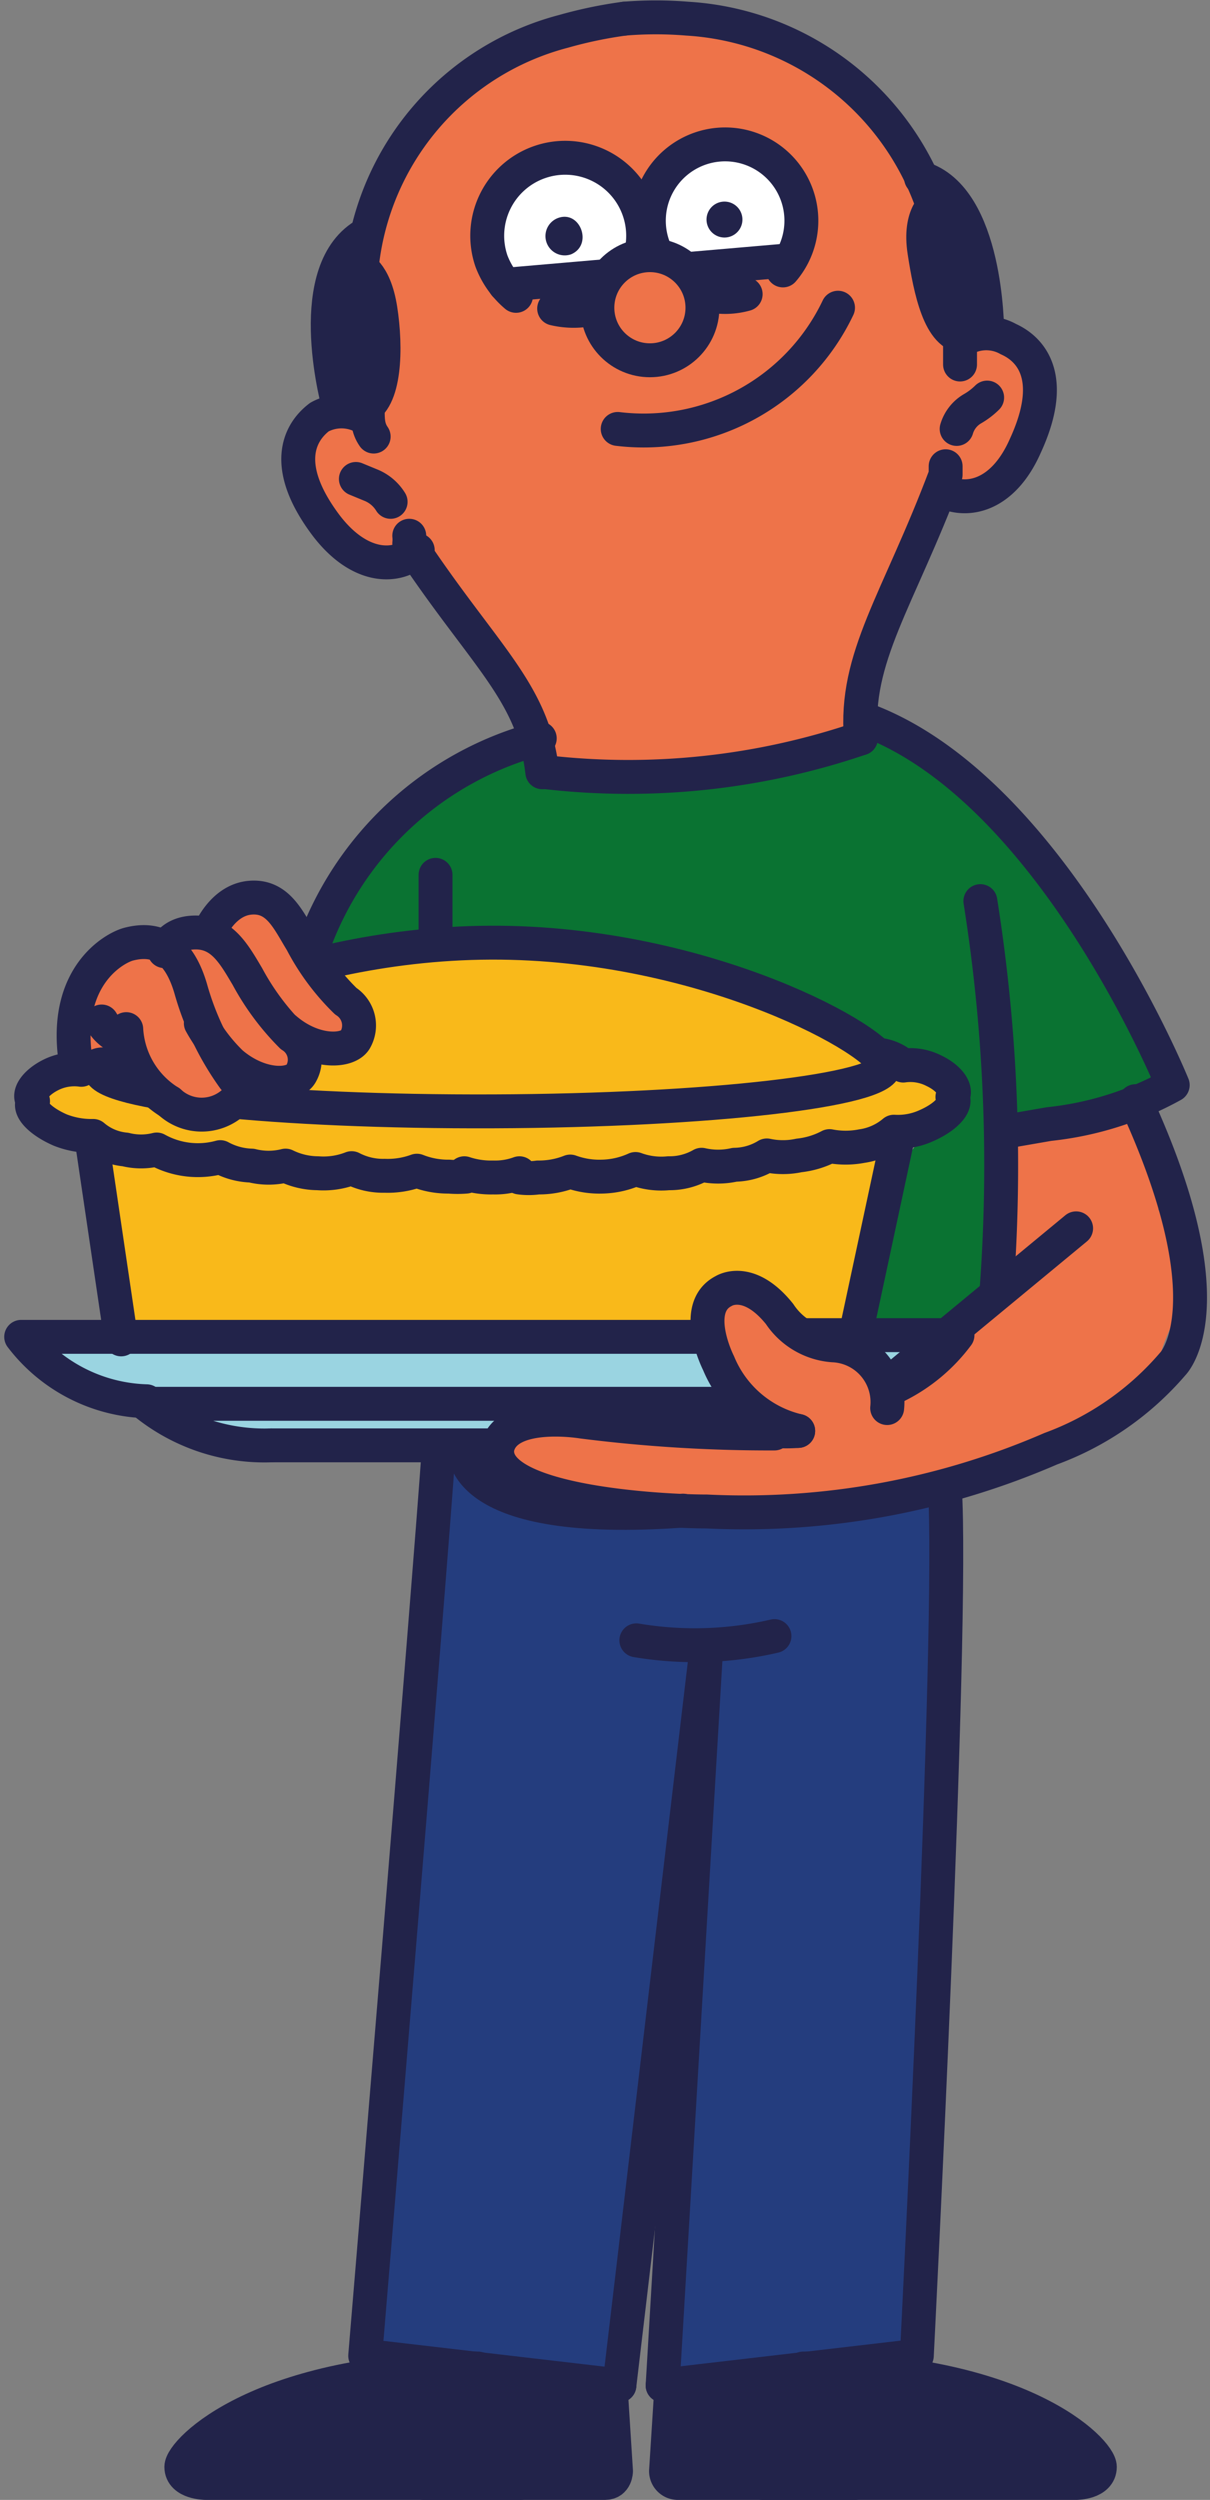 <svg xmlns="http://www.w3.org/2000/svg" viewBox="0 0 14.28 29.49"><rect x="0" y="0" width="14.28" height="29.49" fill="#808080" stroke="none"/><defs><style>.cls-1{fill:#f9b91a;}.cls-2{fill:#9ad4e1;}.cls-11,.cls-3{fill:#ee7349;}.cls-4{fill:#ec760c;}.cls-5{fill:#0a7332;}.cls-6{fill:#243d7e;}.cls-7{fill:#0b6f2b;}.cls-8{fill:#fff;}.cls-9{fill:#22234a;}.cls-10{fill:none;}.cls-10,.cls-11{stroke:#22234a;stroke-linecap:round;stroke-linejoin:round;stroke-width:0.4px;}</style></defs><g id="Layer_2" data-name="Layer 2"><g id="Layer_1-2" data-name="Layer 1"><path class="cls-1" d="M7.78,14.75l0,0Z"/><path class="cls-1" d="M10.73,12.45a10.75,10.75,0,0,1-1.41-.68,5.31,5.31,0,0,0-1.6-.45,32.75,32.75,0,0,0-3.57-.11.49.49,0,0,0-.44.68c-1,.28-2,.36-2.91.66-.43.14-.5.84,0,.94.1,0,.2.06.3.07l.06,0c0,.19.09.49.1.68a5.75,5.75,0,0,0,.17,1.09,1,1,0,0,0,0,.16c-.12,0-.14.24-.27.25-.62.06-.73.79-.1.73a10.28,10.28,0,0,1,1.11,0,1,1,0,0,0,.71,0H3c.72,0,1.45,0,2.17,0a40,40,0,0,1,4.24-.14A.48.48,0,0,0,9.88,16c0-.21.07-.42.1-.62a1.1,1.1,0,0,0,.35-.73c0-.33,0-.66.07-1a.53.53,0,0,1,.33-.23A.49.49,0,0,0,10.73,12.45Z"/><path class="cls-2" d="M8.67,16a.49.49,0,0,0-.6-.34,2.32,2.32,0,0,1-.87,0,3.65,3.65,0,0,0-1,.07,1.39,1.39,0,0,0-.45.19l0,0a.42.42,0,0,0-.41-.22c-1.44,0-2.88,0-4.33,0-.63,0-.72.67-.09.69.12,0,.32.29.44.29h0a2.72,2.72,0,0,0,.7.06l.06,0,.06,0a1.09,1.09,0,0,0,.34.17,3.31,3.31,0,0,0,.77,0h.25s.06,0,.1,0L4,17a.51.51,0,0,0,.26-.09.47.47,0,0,0,.17,0c.37,0,.74.06,1.11.07a.73.73,0,0,0,.58-.2c.11-.1.1-.11.22-.15a2.89,2.89,0,0,1,.94,0,2.2,2.2,0,0,0,1,0A.51.51,0,0,0,8.67,16Z"/><path class="cls-2" d="M10.9,16a.48.48,0,0,0-.12-.22l-.1-.07a.45.45,0,0,0-.25-.07h-.14a.41.41,0,0,0-.19,0,.42.42,0,0,0-.26.26.41.41,0,0,0,0,.19l0,.13a.45.45,0,0,0,.12.21l.1.08a.55.55,0,0,0,.25.07h.14a.41.41,0,0,0,.19-.05.39.39,0,0,0,.16-.1.4.4,0,0,0,.1-.15.43.43,0,0,0,0-.19Z"/><path class="cls-3" d="M5.85,17.08a.21.21,0,0,0-.26.05.21.21,0,0,0,0,.26.36.36,0,0,0,.18.12h0a1.66,1.66,0,0,0,.31.12.79.79,0,0,0,.48,0h0l.19,0h.1a5.57,5.57,0,0,1,.67.12,6.83,6.83,0,0,0,.78.06,2.55,2.55,0,0,0,.78,0,.35.35,0,0,0,.17-.09.35.35,0,0,0,.12,0,2.46,2.46,0,0,0,.37,0,3.61,3.61,0,0,0,.78-.16l.08,0a.49.49,0,0,0,.24,0,5.87,5.87,0,0,0,1.35-.42,4.12,4.12,0,0,0,.67-.32l.3-.2.06,0h0a1.17,1.17,0,0,0,.24-.09.48.48,0,0,0,.23-.49c0-.19.3-.71.31-.79v-.27c0-.17-.18-.33-.13-.49s-.22-.18-.2-.23,0,0,0,0h0v0h0v0c.17-.11,0-.15,0-.35s-.14-.36-.18-.45.2-.27.08-.33a.51.51,0,0,0-.38,0,1.48,1.48,0,0,0-.27.1l-.08,0h0l-.16,0-.14,0-.34,0a.5.5,0,0,0-.43.25.49.49,0,0,0,0,.47,2.16,2.16,0,0,1,0,.44,4.22,4.22,0,0,0-.07.61.46.46,0,0,0,.05.2l-.43.36-.46.4-.1.09-.05,0-.07,0-.08,0a.64.64,0,0,0-.22.14,1,1,0,0,0-.17-.19.73.73,0,0,0-.59-.17l-.23-.23c-.23-.26-.51-.67-.9-.44a.42.42,0,0,0-.19.45,1.92,1.92,0,0,0,.23.48,2.22,2.22,0,0,0,.37.44,2.12,2.12,0,0,1,.3.3l0,0H9.2a2.42,2.42,0,0,1-.76,0l-.79-.1a5.3,5.3,0,0,0-1.05,0,.49.49,0,0,0-.31,0h0a.4.4,0,0,0-.3.29H6a.13.13,0,0,1,0,.06l-.09-.05"/><path class="cls-4" d="M13.75,14.2h0l0,0v0Z"/><path class="cls-5" d="M13.76,12.56c-.28-.44-.54-.89-.79-1.35h0A.26.26,0,0,0,13,11a6.17,6.17,0,0,0-1.06-1.28L10.5,8.57a.3.3,0,0,0-.5.24l-.05,0,0,0h0a.56.56,0,0,0-.31-.06A.52.52,0,0,0,9.24,9h0a3.47,3.47,0,0,1-.9.08c-.15,0-.23.29-.36.24a5.87,5.87,0,0,0-2.44-.48,4.11,4.11,0,0,1-.58.6l-.29.29-.14.16L4.44,10h0a7.13,7.13,0,0,0-.45.67,1.51,1.51,0,0,0-.09.18h0a.14.14,0,0,0,0,.06,1.06,1.06,0,0,0-.06.19s0,.07,0,.09h0a.46.46,0,0,1,0,.14l.12,0a16.1,16.1,0,0,1,3.33.07,3.79,3.79,0,0,1,.66.18,4.4,4.4,0,0,1,1.57.21.3.3,0,0,0,0,.21.4.4,0,0,1,.15,0,1.62,1.62,0,0,1,.73.51l.09.08a.6.6,0,0,1,.11-.06l.13,0a.41.41,0,0,1,.19,0,.39.39,0,0,1,.16.1.54.54,0,0,1,.1.16.41.41,0,0,1,0,.19.68.68,0,0,1,0,.14h0l-.05.11a.45.45,0,0,1-.18.18l-.12.06h0a.51.51,0,0,1-.17.19,13,13,0,0,1-.63,2.07l0,0a.23.23,0,0,0,.1.07l0,0c.32,0,.63,0,.95,0H11l.33-.26a1.75,1.75,0,0,0,.32-.29.63.63,0,0,0,.09-.38c0-.54,0-1.08,0-1.62a1.92,1.92,0,0,0,.63,0l.55-.17A2,2,0,0,1,13.2,13h.23a.29.29,0,0,0,.33-.43Z"/><path class="cls-6" d="M11.21,18a.41.41,0,0,0-.51-.38,3.21,3.21,0,0,1-1.07.13,11.11,11.11,0,0,0-1.15.08,10.55,10.55,0,0,1-1.13.06,3.69,3.69,0,0,1-.58,0,2.08,2.08,0,0,0-.54-.11l-.08,0a.79.79,0,0,0-.31-.17,2.85,2.85,0,0,1-.23-.26,1.3,1.3,0,0,1-.1-.15.39.39,0,0,0-.1-.08.2.2,0,0,0-.13,0,.2.2,0,0,0-.14.19c0,.17,0,.34,0,.51a.28.28,0,0,0,0,.12l0,0s0,0,0,.06a10.72,10.72,0,0,0-.29,3.18,1.21,1.21,0,0,0-.05.18Q4.58,24.18,4.36,27a.39.39,0,0,0,.06.24l-.06.11a.3.3,0,0,0,.26.45A9.19,9.19,0,0,1,7,28.1a.3.3,0,0,0,.37-.29c0-.6.09-1.21.17-1.81s.15-1.68.28-2.26l.22-.94c0,.45,0,.91-.05,1.37l0,.06a.34.34,0,0,0,0,.2v.12H8a.3.3,0,0,0,0,.16H8c0,.22,0,.44,0,.66A.25.25,0,0,0,8,25.6c0,.13,0,.25,0,.38a.19.19,0,0,0,0,.08l-.15,1.5a2.58,2.58,0,0,0,0,.38.23.23,0,0,0,.26.24c.2,0,.42-.12.62,0a7.87,7.87,0,0,0,2.22-.32,4.65,4.65,0,0,1,0-1.39c.21-.5,0-2.53.1-2.73,0,0,.13-.8.13-.8s-.25-1.07-.23-1.14a.35.35,0,0,0,.12-.19l0-.09a.35.35,0,0,0,0-.32Q11.14,19.59,11.21,18Z"/><path class="cls-7" d="M4.47,15.17l0,0h0Z"/><path class="cls-3" d="M11.92,4a.74.74,0,0,0-.51,0L11.3,4A4,4,0,0,0,8.75.28C7.39-.13,5.22.54,4.71,2a.35.35,0,0,0-.15.13,2.63,2.63,0,0,0-.28,1.36,8.22,8.22,0,0,0,.1,1.41.52.52,0,0,0-.55,0,.65.65,0,0,0-.14.87A1.85,1.85,0,0,0,4,6.3s.16.25.23.25c.65,0,.56.19,1,.46A10.41,10.41,0,0,1,6.6,9.16c.29,0,1.24,0,1.4,0,.32,0,.75-.16,1.07-.1.15,0,.3-.19.46-.18A1,1,0,0,0,10,8.79a.23.23,0,0,0,.11-.32.25.25,0,0,0,0-.08,2.5,2.5,0,0,1,.1-.64,5.36,5.36,0,0,1,.25-.65,11.57,11.57,0,0,1,.62-1.34l0,0,.05,0a.61.61,0,0,0,.42,0,1.24,1.24,0,0,0,.48-.51C12.27,4.87,12.39,4.23,11.92,4Z"/><path class="cls-8" d="M7.37,2.24a.93.93,0,0,0-.85-.33.91.91,0,0,0-.73.54.86.86,0,0,0,0,.57A.39.39,0,0,0,6,3.3a.45.45,0,0,0,.36,0h.43a1.09,1.09,0,0,0,.54-.16A.74.74,0,0,0,7.51,3a.37.37,0,0,0,0-.29A1,1,0,0,0,7.37,2.24Z"/><path class="cls-8" d="M9.21,2a1.24,1.24,0,0,0-.34-.22A.93.93,0,0,0,8,1.86a.71.71,0,0,0-.31.43,1.29,1.29,0,0,0,0,.44A.33.33,0,0,0,7.81,3a.3.3,0,0,0,.1.17.28.28,0,0,0,.28.05l.1,0h0l.2,0a2.6,2.6,0,0,1,.4,0h.2a.35.35,0,0,0,.29-.21.86.86,0,0,0,0-.45A.91.91,0,0,0,9.21,2Z"/><path class="cls-9" d="M4.3,3.17h0v0a.11.11,0,0,0,0-.08V3L4.24,3H4.08A.21.21,0,0,0,4,3a.05.05,0,0,0,0,0,.19.19,0,0,0,0,.07.06.06,0,0,0,0,0v.08a.08.08,0,0,0,0,.05c0,.2,0,.39,0,.59s0,.18,0,.27A.35.35,0,0,0,4,4.42s0,0,0,.06v0a.23.23,0,0,0,.17.25.28.28,0,0,0,.27-.1.33.33,0,0,0,.06-.26V4.33h0v0l0-.18a1.08,1.08,0,0,0,0-.4,1.66,1.66,0,0,0-.12-.42A.21.21,0,0,0,4.3,3.17Z"/><path class="cls-9" d="M11.53,3.05l-.15-.38c0-.11-.08-.26-.18-.31a1.62,1.62,0,0,1-.1-.18.08.08,0,0,0-.09,0,.06.06,0,0,0,0,.07.34.34,0,0,0,0,.17.17.17,0,0,0,0,.14v.05h0a.45.45,0,0,0-.06.39.08.08,0,0,0,0,0,2.51,2.51,0,0,0,0,.27,2.17,2.17,0,0,0,.12.36c.05.12.1.24.24.27a.11.11,0,0,0,.1,0,.14.14,0,0,0,.19-.1A1.32,1.32,0,0,0,11.53,3.05Z"/><path class="cls-9" d="M6.59,2.57A.22.22,0,0,0,6.74,3C7,2.89,6.85,2.48,6.59,2.57Z"/><path class="cls-9" d="M8.48,2.39a.21.21,0,0,0,.14.4A.21.21,0,0,0,8.48,2.39Z"/><path class="cls-10" d="M11.16,5.5l0,.1c-.56,1.49-1.08,2.15-1,3.11"/><path class="cls-10" d="M11.33,4V4.3"/><path class="cls-10" d="M7.37.22a4.52,4.52,0,0,1,.74,0A3.27,3.27,0,0,1,11,2.4"/><path class="cls-10" d="M4.34,4.84c0,.11,0,.21.07.31"/><path class="cls-10" d="M7.37.22a5.14,5.14,0,0,0-.72.15A3.21,3.21,0,0,0,4.27,3.14"/><path class="cls-10" d="M6.45,9.11a8.51,8.51,0,0,0,3.71-.4"/><path class="cls-10" d="M11.38,4A.53.53,0,0,1,11.9,4c.29.13.56.48.2,1.26-.26.59-.69.69-1,.52"/><path class="cls-10" d="M11.29,5.06a.41.41,0,0,1,.19-.24.84.84,0,0,0,.17-.13"/><path class="cls-10" d="M6.09,3.49a1,1,0,0,1-.29-.41A.92.92,0,1,1,7,3.64a1,1,0,0,1-.46,0"/><path class="cls-10" d="M8.8,3.47a.9.9,0,1,1,.44-.28"/><line class="cls-10" x1="5.96" y1="3.36" x2="9.32" y2="3.07"/><circle class="cls-11" cx="7.67" cy="3.63" r="0.62"/><path class="cls-10" d="M4,4.8s-.43-1.52.26-2"/><path class="cls-10" d="M4.23,3.15s.19.05.26.5.06,1.08-.22,1.18"/><path class="cls-10" d="M11.65,3.9s0-1.57-.78-1.8"/><path class="cls-10" d="M11.05,2.4s-.21.12-.14.57.18,1,.48,1"/><path class="cls-10" d="M4.83,6.32a.41.41,0,0,1,0,.09c.88,1.33,1.46,1.74,1.57,2.7"/><path class="cls-10" d="M4.29,4.92a.54.54,0,0,0-.52,0c-.25.19-.44.59.08,1.28.39.51.83.52,1.08.29"/><path class="cls-10" d="M4.61,5.92a.49.49,0,0,0-.24-.2L4.2,5.65"/><path class="cls-10" d="M9.14,16.91a17.51,17.51,0,0,1-2.27-.14s-.9-.15-1,.31c-.09.64,1.92.75,2.47.75a9.09,9.09,0,0,0,4.06-.74,3.47,3.47,0,0,0,1.44-1s.68-.67-.44-3.1"/><path class="cls-10" d="M9.42,16.88a1.84,1.84,0,0,1-.28,0"/><path class="cls-10" d="M9.42,16.88a1.35,1.35,0,0,1-.94-.8s-.33-.65.06-.85c0,0,.29-.19.66.27a.83.83,0,0,0,.63.37.67.67,0,0,1,.64.74"/><path class="cls-10" d="M5,29.29H7.14c.13,0,.13-.14.13-.14l-.06-.94"/><path class="cls-10" d="M6.14,29.29H2.43s-.29,0-.29-.19.94-1.16,3.5-1.16V28"/><path class="cls-10" d="M9.14,19.3a4.16,4.16,0,0,1-1.63.05"/><line class="cls-10" x1="8.33" y1="19.51" x2="7.31" y2="28.14"/><path class="cls-10" d="M7.31,28.14l-3-.35s.76-9.11.87-10.73"/><path class="cls-10" d="M10.51,16.3s2.19-1.81,2.19-1.81"/><path class="cls-10" d="M11.57,10.63a19.88,19.88,0,0,1,.19,4.6"/><path class="cls-10" d="M11.86,13.35l.52-.09a3.84,3.84,0,0,0,1.46-.46S12.4,9.25,10.16,8.47"/><path class="cls-10" d="M5.48,17.08c0,.05-.06.93,2.58.74"/><path class="cls-9" d="M7.18,28.32a.46.46,0,0,0-.43-.3,4.86,4.86,0,0,0-.66,0,6.6,6.6,0,0,1-.77,0,.24.24,0,0,0-.15,0,4,4,0,0,0-.49,0,6.54,6.54,0,0,0-.75.13c-.43.08-1,.09-1.28.49l0,0a.3.3,0,0,0-.41.34c.11.39.65.24.94.23l1.28-.07,1.15,0a.42.42,0,0,0,.25,0,2,2,0,0,1,.54,0,.21.21,0,0,0,.15,0,1.87,1.87,0,0,1,.34.08c.19.08.37-.11.38-.28A1.89,1.89,0,0,0,7.18,28.32Z"/><path class="cls-10" d="M10.09,29.29H8a.14.14,0,0,1-.14-.14l.06-.94"/><path class="cls-10" d="M9,29.29H12.7s.28,0,.28-.19-.93-1.16-3.5-1.16"/><line class="cls-10" x1="8.33" y1="19.51" x2="7.82" y2="28.14"/><path class="cls-10" d="M7.82,28.14l3-.35s.44-8.62.33-10.25"/><path class="cls-9" d="M7.94,28.32a.47.47,0,0,1,.44-.3,4.79,4.79,0,0,1,.65,0,6.54,6.54,0,0,0,.77,0,.24.24,0,0,1,.15,0,4,4,0,0,1,.49,0,6.71,6.71,0,0,1,.76.13c.43.08,1,.09,1.28.49,0,0,0,0,0,0,.2-.08.5.07.42.34s-.66.24-.95.23l-1.27-.07-1.16,0a.38.38,0,0,1-.24,0,2,2,0,0,0-.54,0,.19.19,0,0,1-.15,0,2,2,0,0,0-.35.08c-.19.08-.37-.11-.38-.28A2.15,2.15,0,0,1,7.94,28.32Z"/><line class="cls-10" x1="10.11" y1="15.68" x2="10.59" y2="13.44"/><line class="cls-10" x1="1.43" y1="15.8" x2="1.08" y2="13.43"/><path class="cls-10" d="M1.18,12.62c0,.28,2.08.5,4.64.49s4.62-.25,4.62-.53-2.1-1.47-4.65-1.46S1.18,12.33,1.18,12.62Z"/><path class="cls-10" d="M10.35,12.44a.53.53,0,0,1,.31.13.61.61,0,0,1,.36.06c.19.09.28.23.22.31h0l0,0c.06.09-.08.24-.31.34a.81.81,0,0,1-.38.07.75.75,0,0,1-.38.17,1,1,0,0,1-.38,0,1,1,0,0,1-.36.11.91.91,0,0,1-.38,0,.75.75,0,0,1-.38.11.88.88,0,0,1-.39,0,.76.76,0,0,1-.39.1.88.88,0,0,1-.39-.05,1,1,0,0,1-.4.09,1,1,0,0,1-.37-.06,1,1,0,0,1-.38.07.78.78,0,0,1-.22,0"/><path class="cls-10" d="M1.27,12.49a.56.56,0,0,0-.31.13.62.62,0,0,0-.36.06c-.18.09-.28.23-.21.31h0l0,0c-.06.09.09.24.32.34a1,1,0,0,0,.39.07.68.68,0,0,0,.38.16.76.76,0,0,0,.37,0,1,1,0,0,0,.75.09.82.82,0,0,0,.37.1.82.82,0,0,0,.4,0,.88.88,0,0,0,.38.09.91.91,0,0,0,.4-.06.8.8,0,0,0,.39.09,1,1,0,0,0,.38-.06,1,1,0,0,0,.38.07,1.2,1.2,0,0,0,.2,0"/><path class="cls-10" d="M6.13,13.84a.83.83,0,0,1-.31.05,1,1,0,0,1-.34-.05"/><path class="cls-10" d="M8.25,15.77l-8,0a1.93,1.93,0,0,0,1.48.76"/><line class="cls-10" x1="9.7" y1="15.76" x2="9.58" y2="15.76"/><path class="cls-10" d="M10.58,16.35a2,2,0,0,0,.72-.6H9.49"/><path class="cls-10" d="M3.2,17.05a2.24,2.24,0,0,1-1.48-.49l3.3,0H8.7"/><path class="cls-10" d="M3.2,17.05H5.85"/><path class="cls-10" d="M9.89,3.63a2.54,2.54,0,0,1-2.6,1.43"/><path class="cls-3" d="M3.57,12.3l.31.1A.3.3,0,0,0,4,11.83s0,0,0,0L4,11.76l-.07-.06h0a1.57,1.57,0,0,1-.19-.26.21.21,0,0,1,0-.06l0,0-.07-.14a2.17,2.17,0,0,0-.15-.35.45.45,0,0,0-.35-.25.61.61,0,0,0-.41.11.43.43,0,0,0-.19.31H2.38a.68.68,0,0,0-.41.23H1.89a1,1,0,0,0-.53.1l-.06.06a.14.14,0,0,0-.11.06,2,2,0,0,0-.37.7c0,.19,0,.31.2.2s.26,0,.34-.1l.08,0,.07,0a.61.61,0,0,0,.05.18,1.19,1.19,0,0,0,.24.36.86.86,0,0,0,.34.26,1.12,1.12,0,0,0,.32,0,.19.19,0,0,0,.08,0A.25.25,0,0,0,2.79,13a.2.2,0,0,0,0-.28.28.28,0,0,0-.13,0h0a.25.25,0,0,0,.07-.21v0a1,1,0,0,0,.58.29.29.29,0,0,0,.3-.14A.29.29,0,0,0,3.57,12.3Z"/><path class="cls-10" d="M2,13a.56.56,0,0,0,.76,0,.19.19,0,0,0,0-.28,3.36,3.36,0,0,1-.51-1.06c-.13-.44-.37-.62-.74-.52-.17.05-.76.38-.62,1.36"/><path class="cls-10" d="M1.47,12.26a.46.46,0,0,1-.27-.21"/><path class="cls-10" d="M1.5,12.26h0"/><path class="cls-10" d="M1.94,11.22S2,11,2.31,11s.45.25.61.52a3,3,0,0,0,.52.7.33.33,0,0,1,.11.45c-.09.15-.48.16-.82-.13a2,2,0,0,1-.36-.47"/><path class="cls-10" d="M2.47,11s.15-.38.48-.41.45.26.61.52a2.76,2.76,0,0,0,.52.7.34.34,0,0,1,.11.46c-.09.14-.48.16-.82-.13"/><path class="cls-10" d="M1.49,12.14A1.08,1.08,0,0,0,2,13"/><path class="cls-10" d="M6.37,8.71a3.89,3.89,0,0,0-2.68,2.47"/><line class="cls-10" x1="5.14" y1="10.32" x2="5.14" y2="11.12"/></g></g></svg>